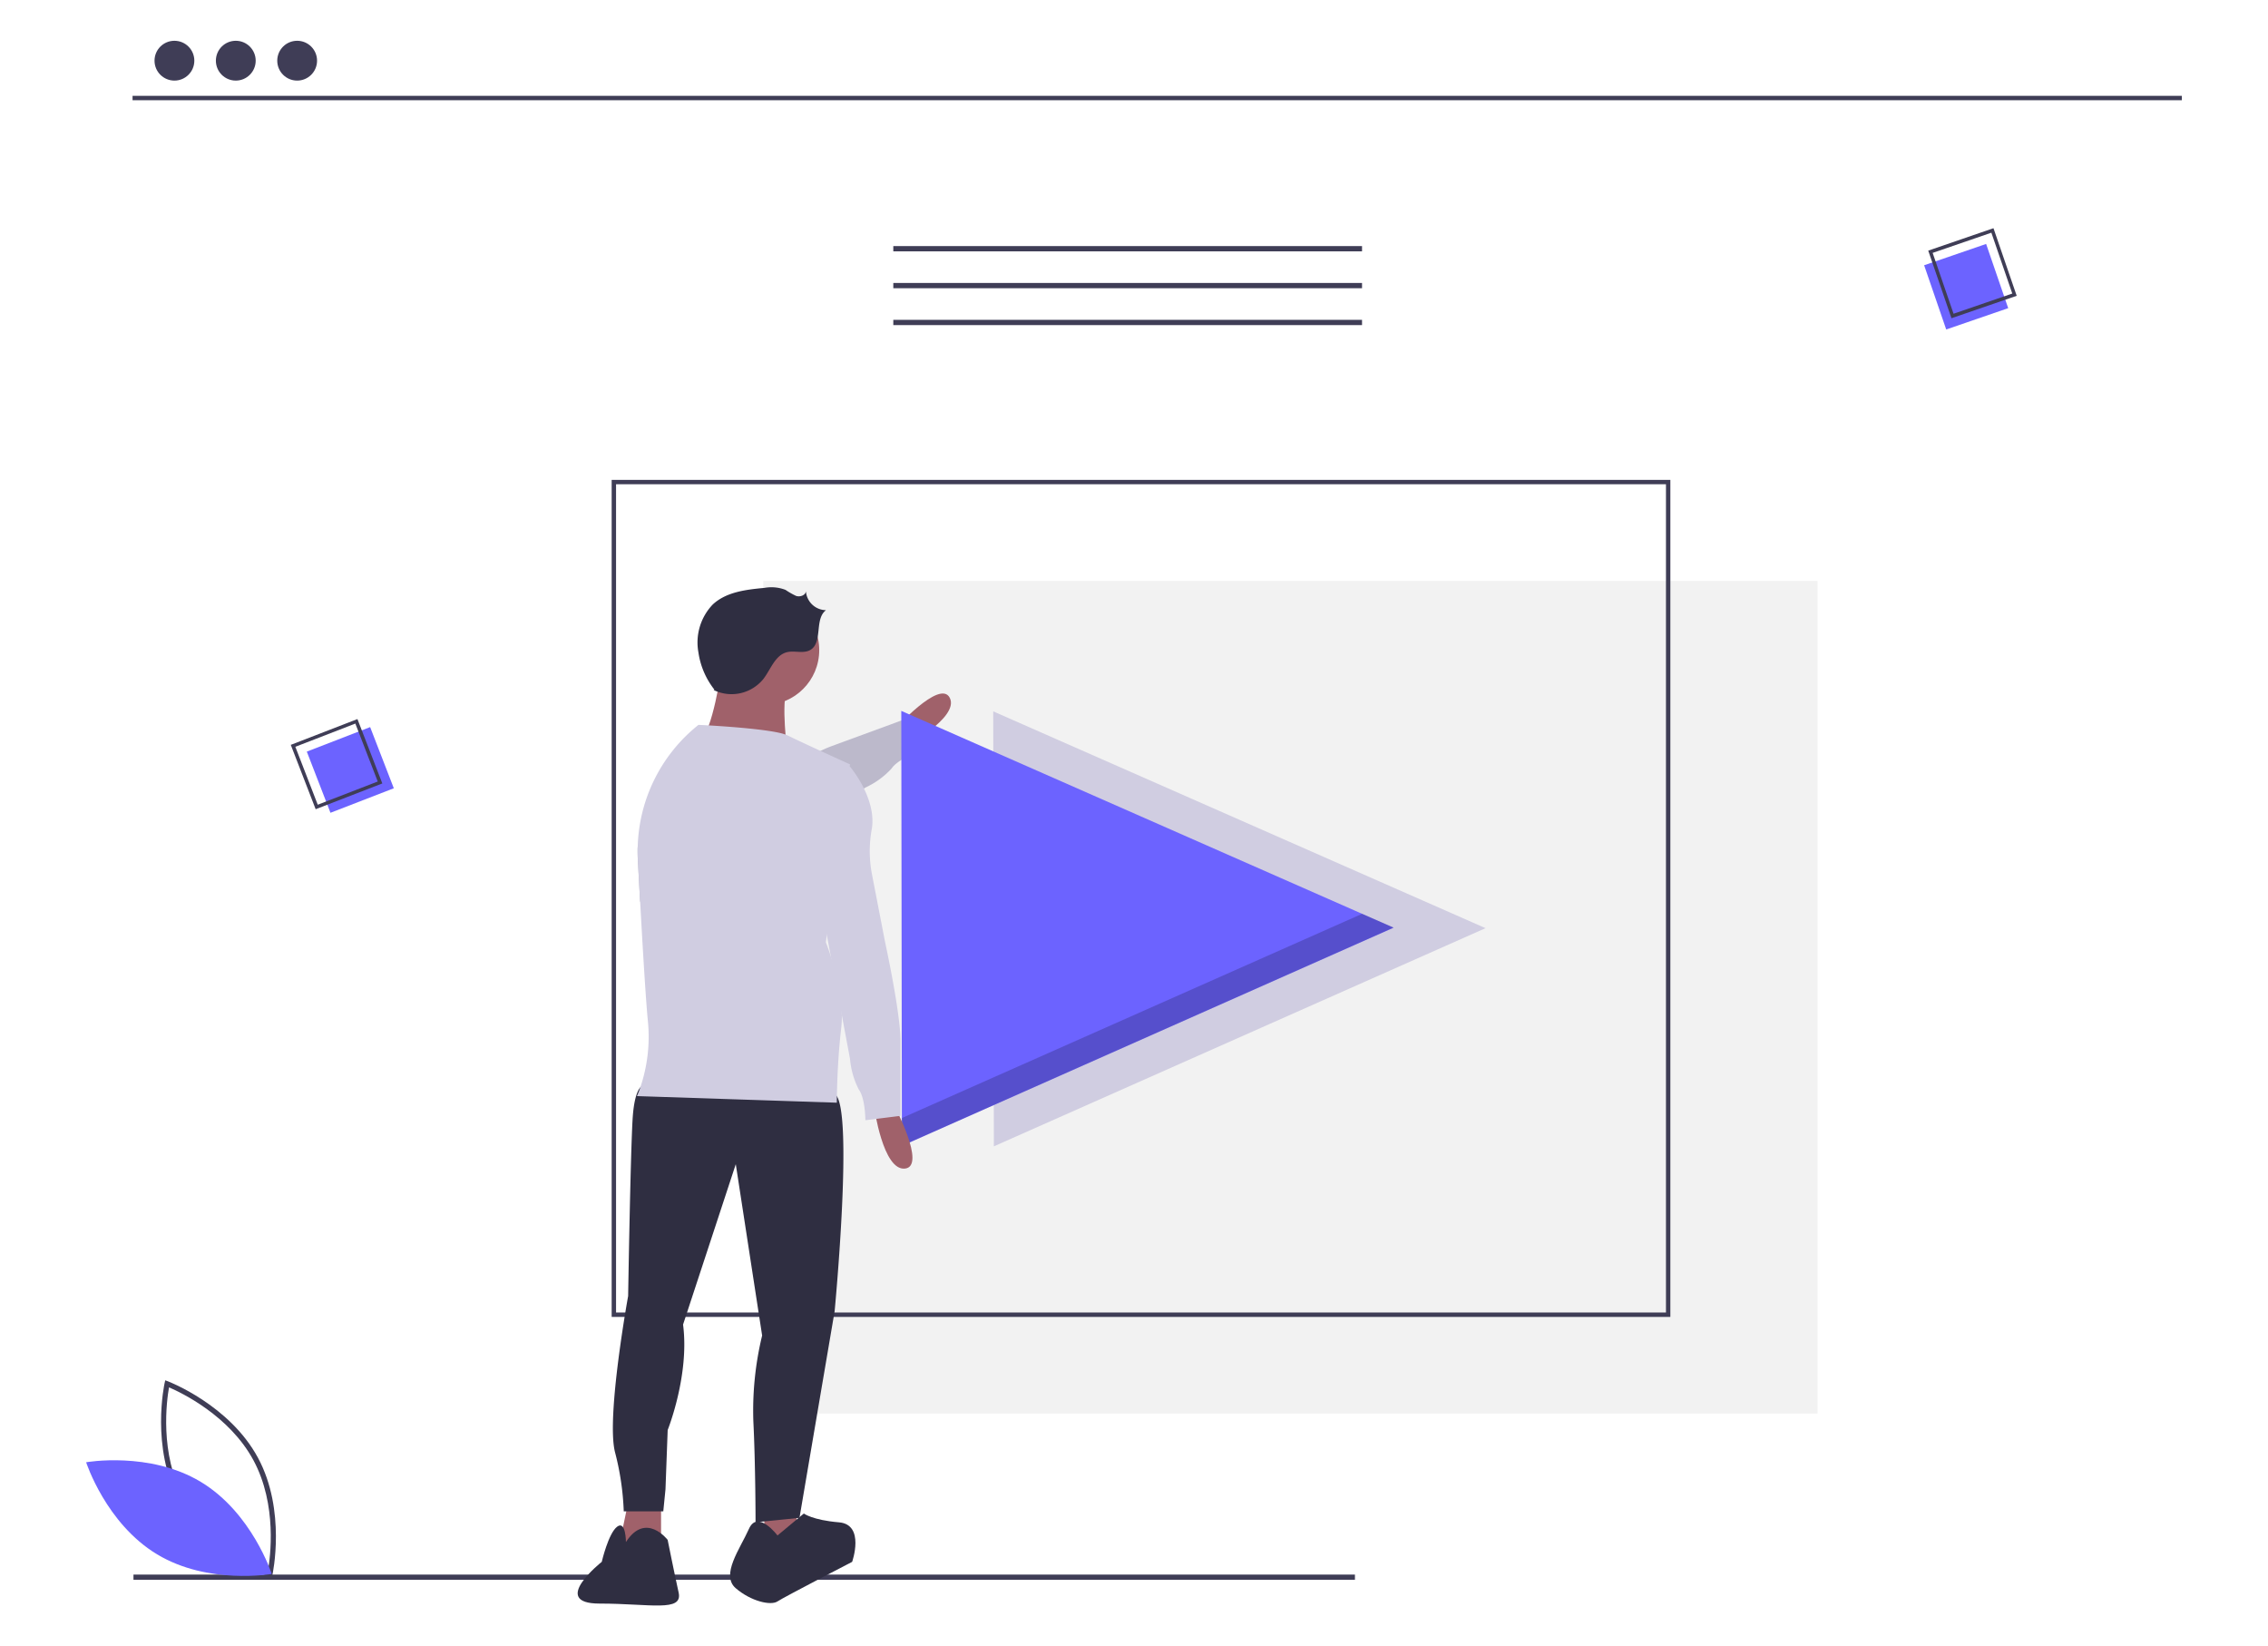 <svg xmlns="http://www.w3.org/2000/svg" xmlns:xlink="http://www.w3.org/1999/xlink" width="237" height="172" viewBox="0 0 237 172">
  <defs>
    <clipPath id="clip-path">
      <rect id="Rectangle_1828" data-name="Rectangle 1828" width="237" height="172" transform="translate(6780 -1769)" fill="#fff" stroke="#707070" stroke-width="1"/>
    </clipPath>
  </defs>
  <g id="Mask_Group_48" data-name="Mask Group 48" transform="translate(-6780 1769)" clip-path="url(#clip-path)">
    <g id="Group_2511" data-name="Group 2511" transform="translate(6789.002 -1764.74)">
      <rect id="Rectangle_1582" data-name="Rectangle 1582" width="110.172" height="86.99" transform="translate(70.752 56.433)" fill="#f2f2f2"/>
      <path id="Path_988" data-name="Path 988" d="M472.821,381.19H362.19V293.741H472.821Zm-110.172-.459H472.362V294.2H362.649Z" transform="translate(-307.275 -247.866)" fill="#3f3d56"/>
      <rect id="Rectangle_1583" data-name="Rectangle 1583" width="127.64" height="0.542" transform="translate(4.945 160.246)" fill="#3f3d56"/>
      <path id="Path_989" data-name="Path 989" d="M413.037,350.684l-.065-45.446,51.446,22.65Z" transform="translate(-318.185 -235.178)" fill="#d0cde1"/>
      <path id="Path_990" data-name="Path 990" d="M490.666,394.825s4.847-5.446,5.853-3.371-4.926,5.231-4.926,5.231Z" transform="translate(-406.263 -322.788)" fill="#a0616a"/>
      <path id="Path_991" data-name="Path 991" d="M403.323,406.47s-2.155.792-2.78,1.754a8.622,8.622,0,0,1-2.7,1.969l-.181.108-1.96,1.168L393.132,413,385,417.841l-10.73,4.3c-.083-1.5-.163-3-.239-4.416-.023-.425-.028-.847-.018-1.269.135-.041.273-.078.413-.108a12.8,12.8,0,0,0,4.524-1.662l6.206-3.744s4.873-3.105,7.965-4.563c.434-.207.833-.379,1.177-.505l7.326-2.69.053.1,1.12,2.169Z" transform="translate(-316.383 -332.187)" fill="#d0cde1"/>
      <path id="Path_992" data-name="Path 992" d="M403.323,406.47s-2.155.792-2.78,1.754a8.622,8.622,0,0,1-2.7,1.969l-.181.108-1.96,1.168L393.132,413,385,417.841l-10.73,4.3c-.083-1.5-.163-3-.239-4.416-.023-.425-.028-.847-.018-1.269.135-.041.273-.078.413-.108a12.8,12.8,0,0,0,4.524-1.662l6.206-3.744s4.873-3.105,7.965-4.563c.434-.207.833-.379,1.177-.505l7.326-2.69.053.1,1.12,2.169Z" transform="translate(-316.383 -332.187)" opacity="0.1"/>
      <path id="Path_993" data-name="Path 993" d="M371.178,350.473l-.064-45.446,51.446,22.65Z" transform="translate(-285.934 -235.016)" fill="#6c63ff"/>
      <path id="Path_994" data-name="Path 994" d="M419.474,397.4l-48.1,21.339,0,2.9,51.381-22.8Z" transform="translate(-286.136 -306.19)" opacity="0.2"/>
      <path id="Path_995" data-name="Path 995" d="M308.754,665.6v4.82h3.672l-.459-5.05Z" transform="translate(-237.887 -512.65)" fill="#a0616a"/>
      <path id="Path_996" data-name="Path 996" d="M242.9,665.368l-1.148,5.509,4.59.229v-5.738Z" transform="translate(-186.265 -512.65)" fill="#a0616a"/>
      <path id="Path_997" data-name="Path 997" d="M366.176,569.178s-1.148-.459-1.377,3.672-.459,18.362-.459,18.362-2.3,12.624-1.377,16.3a28.271,28.271,0,0,1,.918,6.2h4.131l.23-2.3.23-6.2s2.3-5.738,1.607-11.017l5.509-16.755,2.754,17.9a33.362,33.362,0,0,0-.918,8.952c.23,4.59.23,10.558.23,10.558l4.59-.459,3.672-21.575s2.066-21.575,0-22.723S366.176,569.178,366.176,569.178Z" transform="translate(-307.703 -460.07)" fill="#2f2e41"/>
      <path id="Path_998" data-name="Path 998" d="M421.059,766.536s-2.066-2.754-2.984-.689-2.984,4.82-1.377,6.2,3.672,1.836,4.361,1.377,7.8-4.132,7.8-4.132,1.377-3.9-1.377-4.131-3.672-.918-3.672-.918Z" transform="translate(-348.815 -610.375)" fill="#2f2e41"/>
      <path id="Path_999" data-name="Path 999" d="M351.763,771.415s0-2.3-.918-1.607-1.607,3.672-1.607,3.672-5.509,4.361-.23,4.361,8.722.918,8.263-1.148-1.148-5.508-1.148-5.508S353.829,768.2,351.763,771.415Z" transform="translate(-295.357 -614.566)" fill="#2f2e41"/>
      <circle id="Ellipse_247" data-name="Ellipse 247" cx="5.738" cy="5.738" r="5.738" transform="translate(65.129 57.925)" fill="#a0616a"/>
      <path id="Path_1000" data-name="Path 1000" d="M404.069,379.741s-.918,6.656-2.3,7.574,9.181,1.148,9.181,1.148-.689-5.279,0-6.656Z" transform="translate(-337.678 -314.127)" fill="#a0616a"/>
      <path id="Path_1001" data-name="Path 1001" d="M483.756,578.241s3.443,6.427,1.148,6.656-3.213-6.427-3.213-6.427Z" transform="translate(-399.347 -467.067)" fill="#a0616a"/>
      <path id="Path_1002" data-name="Path 1002" d="M403.019,353.385a4.281,4.281,0,0,0,5.206-1.157c.772-1.009,1.22-2.478,2.451-2.792.8-.2,1.731.182,2.448-.234,1.339-.776.4-3.236,1.642-4.158a2.134,2.134,0,0,1-2.1-1.984c-.032.43-.6.622-1.009.5a7.618,7.618,0,0,1-1.12-.636,4.071,4.071,0,0,0-2.217-.207c-1.915.178-3.982.421-5.388,1.733a5.73,5.73,0,0,0-1.5,4.992,8.169,8.169,0,0,0,1.674,3.906Z" transform="translate(-337.453 -285.555)" fill="#2f2e41"/>
      <path id="Path_1003" data-name="Path 1003" d="M395.954,409.372l-.032.23-.468,3.454-1.921,14.152-.1.755s.227.553.512,1.435a22.106,22.106,0,0,1,1.159,6.179,10.284,10.284,0,0,1-.064,1.338c-.344,2.926-.432,5.853-.452,7.134-.007.427-.007.67-.007.67l-20.887-.689a9.626,9.626,0,0,0,.347-.9,16.486,16.486,0,0,0,.8-6.9c-.2-1.942-.523-7.232-.812-12.5-.083-1.5-.163-3-.239-4.416-.023-.425-.028-.847-.018-1.269a16.85,16.85,0,0,1,6.349-12.8s.422.018,1.088.057c2.093.122,6.6.438,8.017.959a1.7,1.7,0,0,1,.19.08c.684.337,2.114,1.005,3.464,1.625C394.471,408.7,395.954,409.372,395.954,409.372Z" transform="translate(-316.136 -333.774)" fill="#d0cde1"/>
      <path id="Path_1004" data-name="Path 1004" d="M456.69,424.241H459.9s2.754,3.213,2.3,6.427a12.8,12.8,0,0,0,0,4.82l1.377,7.115s1.607,7.345,1.607,10.329v7.8l-3.672.459s0-2.3-.689-3.213a8.643,8.643,0,0,1-.918-3.213l-2.754-14.69Z" transform="translate(-380.085 -348.413)" fill="#d0cde1"/>
      <rect id="Rectangle_1584" data-name="Rectangle 1584" width="7.095" height="6.85" transform="matrix(0.933, -0.361, 0.361, 0.933, 23.058, 74.265)" fill="#6c63ff"/>
      <path id="Path_1005" data-name="Path 1005" d="M225.665,409.347l-6.966,2.694-2.6-6.725,6.966-2.694Zm-6.748,2.223,6.269-2.425-2.341-6.052-6.269,2.425Z" transform="translate(-194.715 -331.757)" fill="#3f3d56"/>
      <rect id="Rectangle_1585" data-name="Rectangle 1585" width="7.095" height="6.85" transform="translate(198.543 21.226) rotate(71.027)" fill="#6c63ff"/>
      <path id="Path_1006" data-name="Path 1006" d="M964.024,188.59l-2.428-7.063,6.818-2.344,2.428,7.063Zm-1.966-6.827,2.185,6.357,6.136-2.11-2.185-6.357Z" transform="translate(-769.103 -159.602)" fill="#3f3d56"/>
      <path id="Path_1007" data-name="Path 1007" d="M168.586,724.241l-.291-.109c-.064-.024-6.425-2.461-9.4-7.987s-1.521-12.18-1.506-12.247l.069-.3.291.109c.064.024,6.425,2.461,9.4,7.987s1.521,12.18,1.506,12.246Zm-9.218-8.354c2.519,4.672,7.546,7.067,8.82,7.614.242-1.365,1-6.885-1.516-11.553s-7.545-7.066-8.82-7.614C157.61,705.7,156.85,711.22,159.367,715.888Z" transform="translate(-149.192 -563.649)" fill="#3f3d56"/>
      <path id="Path_1008" data-name="Path 1008" d="M134.912,742.255c5.355,3.222,7.417,9.621,7.417,9.621s-6.62,1.176-11.975-2.046-7.417-9.621-7.417-9.621S129.557,739.033,134.912,742.255Z" transform="translate(-122.937 -591.698)" fill="#6c63ff"/>
      <rect id="Rectangle_1586" data-name="Rectangle 1586" width="214.146" height="0.459" transform="translate(4.85 5.752)" fill="#3f3d56"/>
      <circle id="Ellipse_248" data-name="Ellipse 248" cx="2.08" cy="2.08" r="2.08" transform="translate(7.145 0)" fill="#3f3d56"/>
      <circle id="Ellipse_249" data-name="Ellipse 249" cx="2.08" cy="2.08" r="2.08" transform="translate(13.557 0)" fill="#3f3d56"/>
      <circle id="Ellipse_250" data-name="Ellipse 250" cx="2.08" cy="2.08" r="2.08" transform="translate(19.97 0)" fill="#3f3d56"/>
      <rect id="Rectangle_1587" data-name="Rectangle 1587" width="48.981" height="0.55" transform="translate(84.346 21.45)" fill="#3f3d56"/>
      <rect id="Rectangle_1588" data-name="Rectangle 1588" width="48.981" height="0.55" transform="translate(84.346 25.303)" fill="#3f3d56"/>
      <rect id="Rectangle_1589" data-name="Rectangle 1589" width="48.981" height="0.55" transform="translate(84.346 29.155)" fill="#3f3d56"/>
    </g>
  </g>
</svg>
